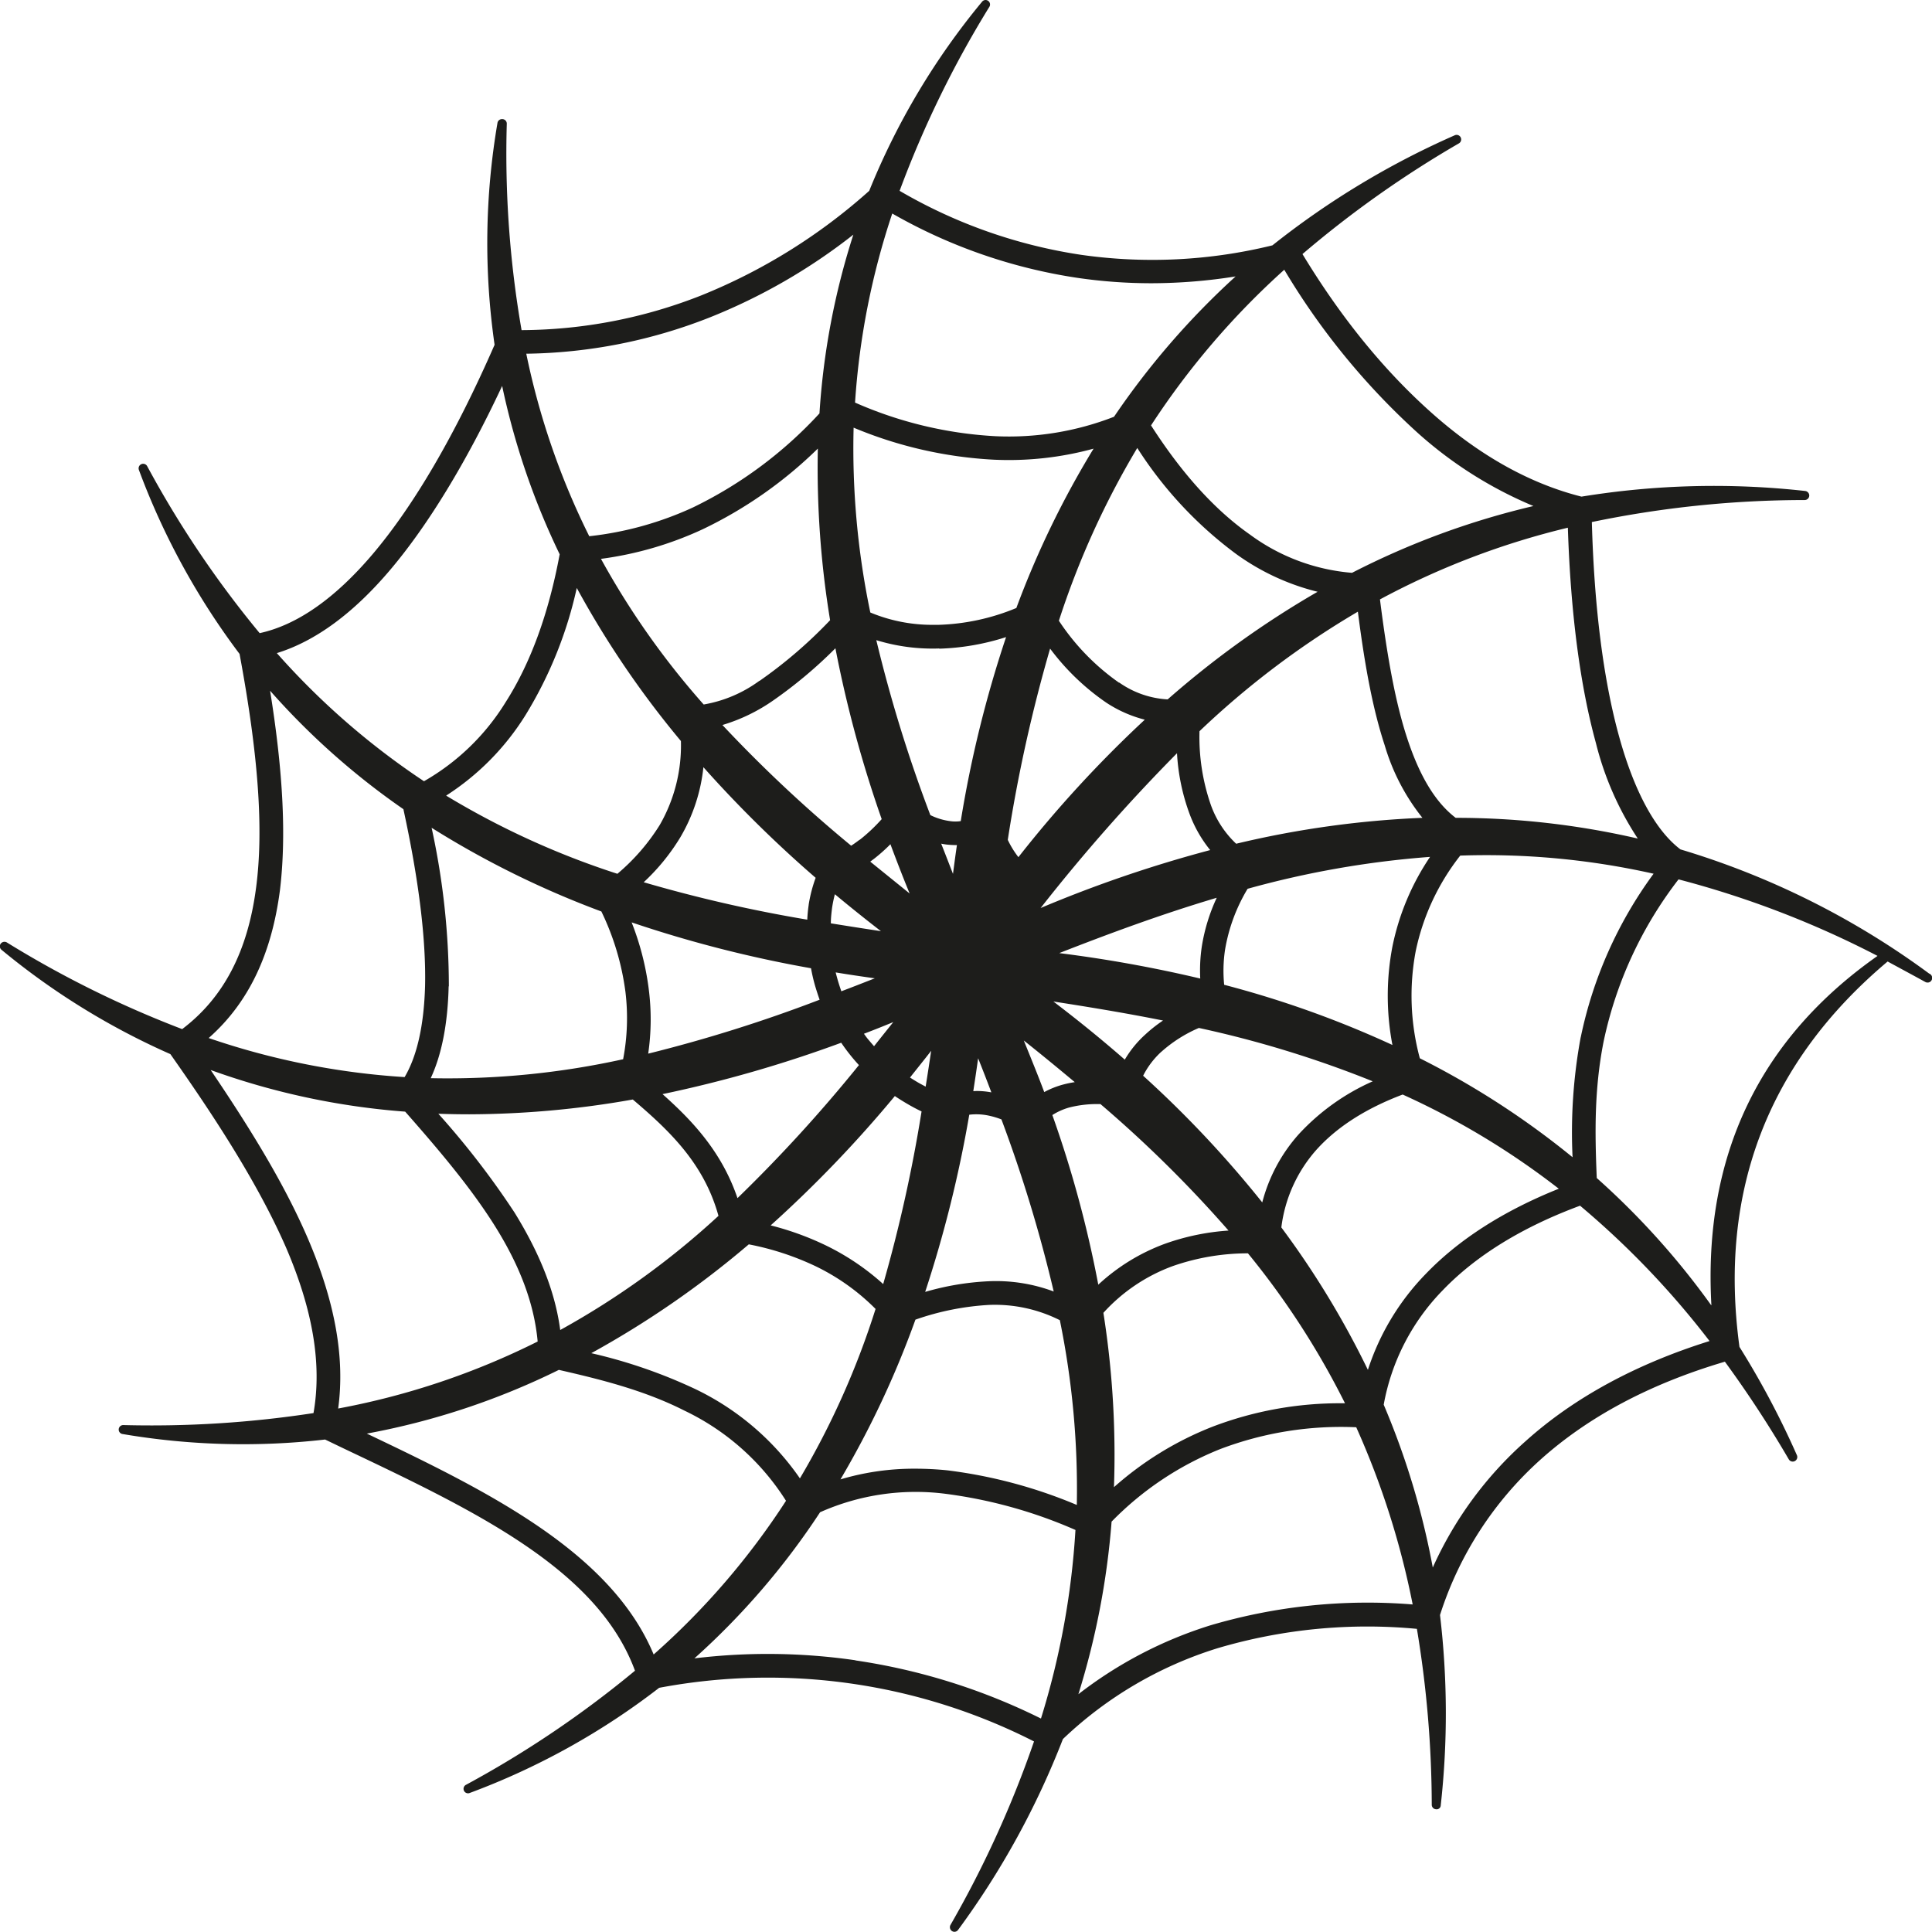 <svg xmlns="http://www.w3.org/2000/svg" viewBox="0 0 283.48 283.45"><defs><style>.cls-1,.cls-2{fill:#1d1d1b;}.cls-2{fill-rule:evenodd;}</style></defs><title>Web</title><g id="Web"><path class="cls-1" d="M283.06,142.85a118.83,118.83,0,0,0-36.49-18.22c-3.67-2.78-6.78-8.51-9-16.56-2.29-8.27-3.65-18.86-4-31.47a153.76,153.76,0,0,1,31.24-3.23.67.67,0,0,0,.66-.63.68.68,0,0,0-.6-.7,121,121,0,0,0-32.82.83c-7.43-1.87-14.72-5.89-21.66-12S197,47,191.11,37.28a155.14,155.14,0,0,1,23-16.27.67.67,0,0,0-.61-1.18A121.63,121.63,0,0,0,186.7,36a73.88,73.88,0,0,1-28,1.4A74.71,74.71,0,0,1,132,28,151.93,151.93,0,0,1,145.17,1,.65.65,0,0,0,145,.13a.65.65,0,0,0-.9.12A105.39,105.39,0,0,0,127.54,28a84,84,0,0,1-24.68,15.36,72.57,72.57,0,0,1-26.33,5.08,151.34,151.34,0,0,1-2.17-30.29.66.66,0,0,0-.6-.67h-.07A.66.66,0,0,0,73,18a104.59,104.59,0,0,0-.43,32.59C66.77,63.85,60.72,74.18,54.67,81.32,49.15,87.82,43.58,91.71,38.1,92.9A150.36,150.36,0,0,1,21.59,68.39a.67.67,0,0,0-.86-.28.67.67,0,0,0-.35.84,106.34,106.34,0,0,0,14.77,27c2.76,14.83,3.55,25.73,2.43,34.26-1.22,9.38-4.76,16.18-10.85,20.79A152,152,0,0,1,1,138.28a.7.7,0,0,0-.9.19.66.66,0,0,0,.13.9A106,106,0,0,0,25,154.67c5.63,8,12.64,18.43,17,28.45,3.93,9.17,5.25,17.1,4,24.22a157,157,0,0,1-27.87,1.76h0a.66.66,0,0,0-.1,1.32,105.34,105.34,0,0,0,29.67.8l2.89,1.39c19.08,9.06,37.1,17.63,42.58,32.53a152.2,152.2,0,0,1-24.77,16.73.66.66,0,0,0,.55,1.2,105.43,105.43,0,0,0,27.77-15.42,86.07,86.07,0,0,1,55,7.87,155.83,155.83,0,0,1-12.26,26.93.68.68,0,0,0,.22.89.64.64,0,0,0,.37.11.65.65,0,0,0,.53-.28,121,121,0,0,0,15.38-28,57.5,57.5,0,0,1,22.73-13.34A77.4,77.4,0,0,1,207.9,239a159.27,159.27,0,0,1,2.18,25.81.66.66,0,0,0,.62.66.6.6,0,0,0,.7-.59,122.21,122.21,0,0,0-.11-27.91,51.75,51.75,0,0,1,14.8-22.85c7-6.26,16-11.07,27-14.32a165.84,165.84,0,0,1,9.39,14.35.67.67,0,0,0,1.19-.6,125.75,125.75,0,0,0-8.44-15.92c-3.11-22.78,4.19-41.79,21.74-56.55,1.84,1,3.7,2,5.52,3a.68.68,0,0,0,.33.09h0a.66.66,0,0,0,.68-.66A.66.66,0,0,0,283.06,142.85ZM210.23,230a114,114,0,0,0-7.2-23.89,32.18,32.18,0,0,1,8.67-16.8c4.87-5.07,11.64-9.25,20.14-12.4a126,126,0,0,1,19,19.86c-10.83,3.39-19.92,8.33-27,14.7A54.74,54.74,0,0,0,210.23,230Zm-84.71,13.61a89.46,89.46,0,0,0-23.63-.28,108.92,108.92,0,0,0,18.44-21.44,34.49,34.49,0,0,1,18.29-2.72,69.55,69.55,0,0,1,19.18,5.32,116.53,116.53,0,0,1-5.06,27.67A90.84,90.84,0,0,0,125.52,243.63ZM45.19,181.76C42.12,174.63,37.69,167,30.91,157a107.48,107.48,0,0,0,28.54,6.11c4.87,5.53,9.52,11,13.08,16.64,3.78,6,5.86,11.59,6.36,17.09a110.43,110.43,0,0,1-29.27,9.83C50.63,199.24,49.18,191.08,45.19,181.76Zm-5.56-80.41a108.08,108.08,0,0,0,19.56,17.38c2.26,10.37,3.33,19.09,3.18,25.92-.16,5.81-1.18,10.31-3,13.39a109.63,109.63,0,0,1-28.75-5.73c5.81-5.12,9.23-12.24,10.46-21.72C42,122.9,41.59,113.55,39.63,101.35ZM158.16,40.78a75,75,0,0,0,10.81.78,79.11,79.11,0,0,0,12.33-1,115.33,115.33,0,0,0-17.84,20.59A42.5,42.5,0,0,1,146,64a58.81,58.81,0,0,1-20.54-4.93,110,110,0,0,1,5.46-27.74A77.86,77.86,0,0,0,158.16,40.78Zm-.45,118a15.6,15.6,0,0,0-1.81.38,12.73,12.73,0,0,0-2.68,1.08c-.95-2.55-2-5.09-3-7.57C153,154.88,155.41,156.87,157.71,158.79Zm-47.85,23.8a40.8,40.8,0,0,1,9.83,3.22,32,32,0,0,1,8.78,6.26,119.4,119.4,0,0,1-11.1,24.86,39.28,39.28,0,0,0-15.32-13.09,75.14,75.14,0,0,0-15.29-5.28A138.54,138.54,0,0,0,109.86,182.59Zm-44-37.86a109.26,109.26,0,0,0-2.53-23.26,135.54,135.54,0,0,0,24.91,12.28,38.49,38.49,0,0,1,3.53,11.8,32.05,32.05,0,0,1-.34,9.88,119.37,119.37,0,0,1-28.23,2.78C64.81,154.75,65.7,150.22,65.83,144.73Zm104.82,5a21.08,21.08,0,0,0-2.64,2.08,15.6,15.6,0,0,0-3,3.68c-3.32-2.9-6.77-5.71-10.48-8.53C159.27,147.68,164.91,148.59,170.65,149.74Zm-.29,4.62a20.13,20.13,0,0,1,5.52-3.51,157.37,157.37,0,0,1,25.51,7.83,32.83,32.83,0,0,0-10.86,7.77,24.08,24.08,0,0,0-5.35,10,158.67,158.67,0,0,0-17.48-18.59A12.3,12.3,0,0,1,170.36,154.36Zm-14.92-14.51c6.88-2.69,14.77-5.64,23.06-8.1a26.79,26.79,0,0,0-2.19,7.15,23.78,23.78,0,0,0-.23,4.7A194.37,194.37,0,0,0,155.44,139.85Zm-2.77-6.61a264.75,264.75,0,0,1,20-22.7,30.47,30.47,0,0,0,1.81,8.81,18.76,18.76,0,0,0,3.06,5.4A188.17,188.17,0,0,0,152.67,133.24ZM140.41,124c-.21,1.39-.39,2.8-.58,4.22-.58-1.48-1.16-3-1.73-4.43.3.06.6.11.89.14A13.24,13.24,0,0,0,140.41,124Zm2.4,36.1c.25-1.62.49-3.23.71-4.82q1,2.5,1.94,5a11.74,11.74,0,0,0-2.19-.2Zm-9.28-2c1-1.27,2.06-2.57,3.1-3.92q-.39,2.64-.81,5.26L135,159C134.55,158.75,134.05,158.44,133.53,158.11Zm-5.15-14.56c-1.64.64-3.29,1.29-4.93,1.91-.19-.54-.37-1.1-.53-1.64-.1-.37-.21-.75-.3-1.13C124.54,143,126.45,143.28,128.38,143.55Zm-6.47-8.07c0-.78.09-1.54.18-2.26a18.82,18.82,0,0,1,.41-2c2.2,1.83,4.43,3.62,6.76,5.42Q125.57,136.07,121.91,135.48Zm-26.72,9.66a40.56,40.56,0,0,0-2.51-9.79A179.86,179.86,0,0,0,119,142.07a25.26,25.26,0,0,0,.64,2.72c.19.63.4,1.27.62,1.9a214.79,214.79,0,0,1-25.15,7.91A34.82,34.82,0,0,0,95.19,145.14Zm31.58,6.55c1.41-.54,2.83-1.1,4.3-1.71-.94,1.18-1.89,2.36-2.82,3.54-.3-.34-.59-.68-.86-1S127,152,126.77,151.69ZM123.43,153q.61.9,1.23,1.68c.42.53.88,1.07,1.37,1.6a217.67,217.67,0,0,1-17.82,19.52c-2.35-6.93-6.8-11.52-11-15.26A185.4,185.4,0,0,0,123.43,153Zm-4.77-20.24a21.54,21.54,0,0,0-.21,2.18,207.74,207.74,0,0,1-24-5.49,30.72,30.72,0,0,0,5.36-6.57,25.5,25.5,0,0,0,3.4-10.31,178.34,178.34,0,0,0,16.47,16.23A20.86,20.86,0,0,0,118.66,132.72Zm12.66,28.08c.66.44,1.34.86,2,1.24s1.25.69,1.9,1a214.77,214.77,0,0,1-5.63,25.33,35.9,35.9,0,0,0-8.41-5.67,42.58,42.58,0,0,0-8.1-2.94A181,181,0,0,0,131.32,160.8Zm36.62-55.21a175.22,175.22,0,0,0-18.51,20.14,13.45,13.45,0,0,1-1.56-2.54,222.42,222.42,0,0,1,6.21-28.06,34.85,34.85,0,0,0,8.23,7.92A18.65,18.65,0,0,0,167.94,105.59Zm-3.73-5.45a33.77,33.77,0,0,1-8.84-9.1,123.43,123.43,0,0,1,11.5-25.35,58.49,58.49,0,0,0,14.54,15.58,34.46,34.46,0,0,0,11.92,5.52,137.34,137.34,0,0,0-22,15.79A13.62,13.62,0,0,1,164.21,100.14Zm-26.39-5a35.41,35.41,0,0,0,9.8-1.7,171.1,171.1,0,0,0-6.65,27,5.23,5.23,0,0,1-1.58,0,9.32,9.32,0,0,1-2.88-.88,209.94,209.94,0,0,1-7.93-25.67A28.08,28.08,0,0,0,137.82,95.15Zm-10.15,31.26.59-.44a24.81,24.81,0,0,0,2.39-2.13c.88,2.36,1.8,4.75,2.82,7.23C131.28,129.33,129.42,127.83,127.67,126.41ZM145,188a39.73,39.73,0,0,0-9.25,1.56,180.7,180.7,0,0,0,6.47-26,8.72,8.72,0,0,1,2.59.08,11.93,11.93,0,0,1,2.13.61,207.77,207.77,0,0,1,7.67,25.25A24.15,24.15,0,0,0,145,188Zm34.62-43.51a20.91,20.91,0,0,1,.12-5.08,25.49,25.49,0,0,1,3.32-9,138.42,138.42,0,0,1,26.77-4.68,36.49,36.49,0,0,0-5.52,13.15,38.38,38.38,0,0,0,0,14.45A148.43,148.43,0,0,0,179.63,144.5Zm1.75-20.7a14.53,14.53,0,0,1-3.7-5.67A30.36,30.36,0,0,1,176,107.29a126.21,126.21,0,0,1,23.24-17.54c1.09,8.58,2.31,14.67,3.94,19.62A31,31,0,0,0,208.71,120,142.1,142.1,0,0,0,181.38,123.8ZM149.13,89.21a32.22,32.22,0,0,1-11.39,2.47h-.67a23.61,23.61,0,0,1-9.37-1.81,117.83,117.83,0,0,1-2.45-27.12,61.47,61.47,0,0,0,20.58,4.7,47.07,47.07,0,0,0,14.63-1.62A134.44,134.44,0,0,0,149.13,89.21Zm-23,34c-.43.33-.85.63-1.24.88A202.56,202.56,0,0,1,106,106.38a26,26,0,0,0,7.42-3.58,66.47,66.47,0,0,0,9.16-7.68,177.2,177.2,0,0,0,6.79,25.07A25.43,25.43,0,0,1,126.14,123.23Zm-14.7-23.32a19.3,19.3,0,0,1-8.18,3.48A117.14,117.14,0,0,1,88.18,82a51.31,51.31,0,0,0,14.94-4.35A62.82,62.82,0,0,0,120,65.82,137.58,137.58,0,0,0,121.8,91,67.52,67.52,0,0,1,111.44,99.91ZM96.79,121.07a30.26,30.26,0,0,1-6.2,7.14,119.43,119.43,0,0,1-25.13-11.47,37.65,37.65,0,0,0,11.67-11.85,60.51,60.51,0,0,0,7.5-18.62,137.88,137.88,0,0,0,15.28,22.46A23.36,23.36,0,0,1,96.79,121.07ZM68.85,163.5a139.06,139.06,0,0,0,24-2.17c5.43,4.61,10.46,9.42,12.57,17.07a118.94,118.94,0,0,1-23.22,16.75c-.74-5.6-3-11.23-6.7-17.23a121.63,121.63,0,0,0-11.18-14.5C65.8,163.47,67.33,163.5,68.85,163.5Zm86.66,30.21A123.58,123.58,0,0,1,158,220.82a71.48,71.48,0,0,0-19-5.08,46.73,46.73,0,0,0-4.68-.24,37.7,37.7,0,0,0-11,1.57,138,138,0,0,0,11-23.44,39.26,39.26,0,0,1,10.78-2.16A21.22,21.22,0,0,1,155.51,193.71Zm1.31-31.19a16.39,16.39,0,0,1,4.38-.52h.27a181,181,0,0,1,18.79,18.56,34.48,34.48,0,0,0-9.34,1.94,29.18,29.18,0,0,0-9.77,6,166.68,166.68,0,0,0-6.74-24.89A9.4,9.4,0,0,1,156.82,162.52Zm15.29,23.24a33.48,33.48,0,0,1,11-1.86,117.7,117.7,0,0,1,14.24,22H197a52.38,52.38,0,0,0-19.12,3.45,48.28,48.28,0,0,0-14.43,8.86,134,134,0,0,0-1.55-25.58A25.62,25.62,0,0,1,172.11,185.76Zm21-17c3-3.36,7.25-6.1,12.7-8.16a113.67,113.67,0,0,1,22.91,13.82c-8.11,3.25-14.67,7.45-19.53,12.51A36.06,36.06,0,0,0,200.71,201a129.76,129.76,0,0,0-12.7-20.9A21,21,0,0,1,193.12,168.75Zm38.82-16.55a76.63,76.63,0,0,0-1.19,17.59,122.05,122.05,0,0,0-22.41-14.52,35.24,35.24,0,0,1-.61-15.69,33.82,33.82,0,0,1,6.54-14.05,112,112,0,0,1,28.37,2.66A61.65,61.65,0,0,0,231.94,152.2ZM213.59,120c-2.94-2.24-5.27-6.06-7.11-11.66-1.64-5-2.86-11.35-4-20.39a114.65,114.65,0,0,1,27.57-10.52c.41,12.6,1.81,23.23,4.12,31.61a45.33,45.33,0,0,0,6.14,14A118.49,118.49,0,0,0,213.59,120ZM198.38,84.05a29.22,29.22,0,0,1-15-5.63c-5.17-3.63-10-9-14.49-16a115.29,115.29,0,0,1,19.55-22.84A104.38,104.38,0,0,0,208,63.5a60,60,0,0,0,17,10.75A116.12,116.12,0,0,0,198.38,84.05ZM120.24,60.66a61.75,61.75,0,0,1-18.57,13.8,49,49,0,0,1-15.21,4.22A109.52,109.52,0,0,1,77.22,51.9a75.81,75.81,0,0,0,26.91-5.32,85,85,0,0,0,21.08-12.15A107.59,107.59,0,0,0,120.24,60.66ZM74.21,103a33.68,33.68,0,0,1-12,11.63A110.15,110.15,0,0,1,40.62,95.83C46.26,94.09,51.86,90,57.3,83.56S68.35,68,73.68,56.63a108,108,0,0,0,8.44,24.7C80.51,90,77.86,97.28,74.21,103ZM82,201c6.13,1.4,12.57,3,18.47,6a35.89,35.89,0,0,1,14.86,13.21,109.36,109.36,0,0,1-19.42,22.55c-6.26-15-24.2-23.9-42.09-32.41A107.66,107.66,0,0,0,82,201Zm81.07,22.3a46.15,46.15,0,0,1,16-10.69A49.93,49.93,0,0,1,199,209.42a120.38,120.38,0,0,1,8.28,26,81.53,81.53,0,0,0-29.67,3.06,61.29,61.29,0,0,0-19.38,10.11A114.7,114.7,0,0,0,163.1,223.3Zm88-31.8a113.43,113.43,0,0,0-16.78-18.65c-.27-6.5-.39-12.93,1-20a58.68,58.68,0,0,1,11-23.82,140.63,140.63,0,0,1,29.2,11.23C258.08,152.49,249.89,169.71,251.11,191.5Z"/></g><g id="Magic"><polygon class="cls-2" points="0.01 104.55 -158.01 107.3 -161.42 119.59 -36.59 118.09 -88.96 158.65 -85.68 171.67 0.01 104.55"/></g></svg>